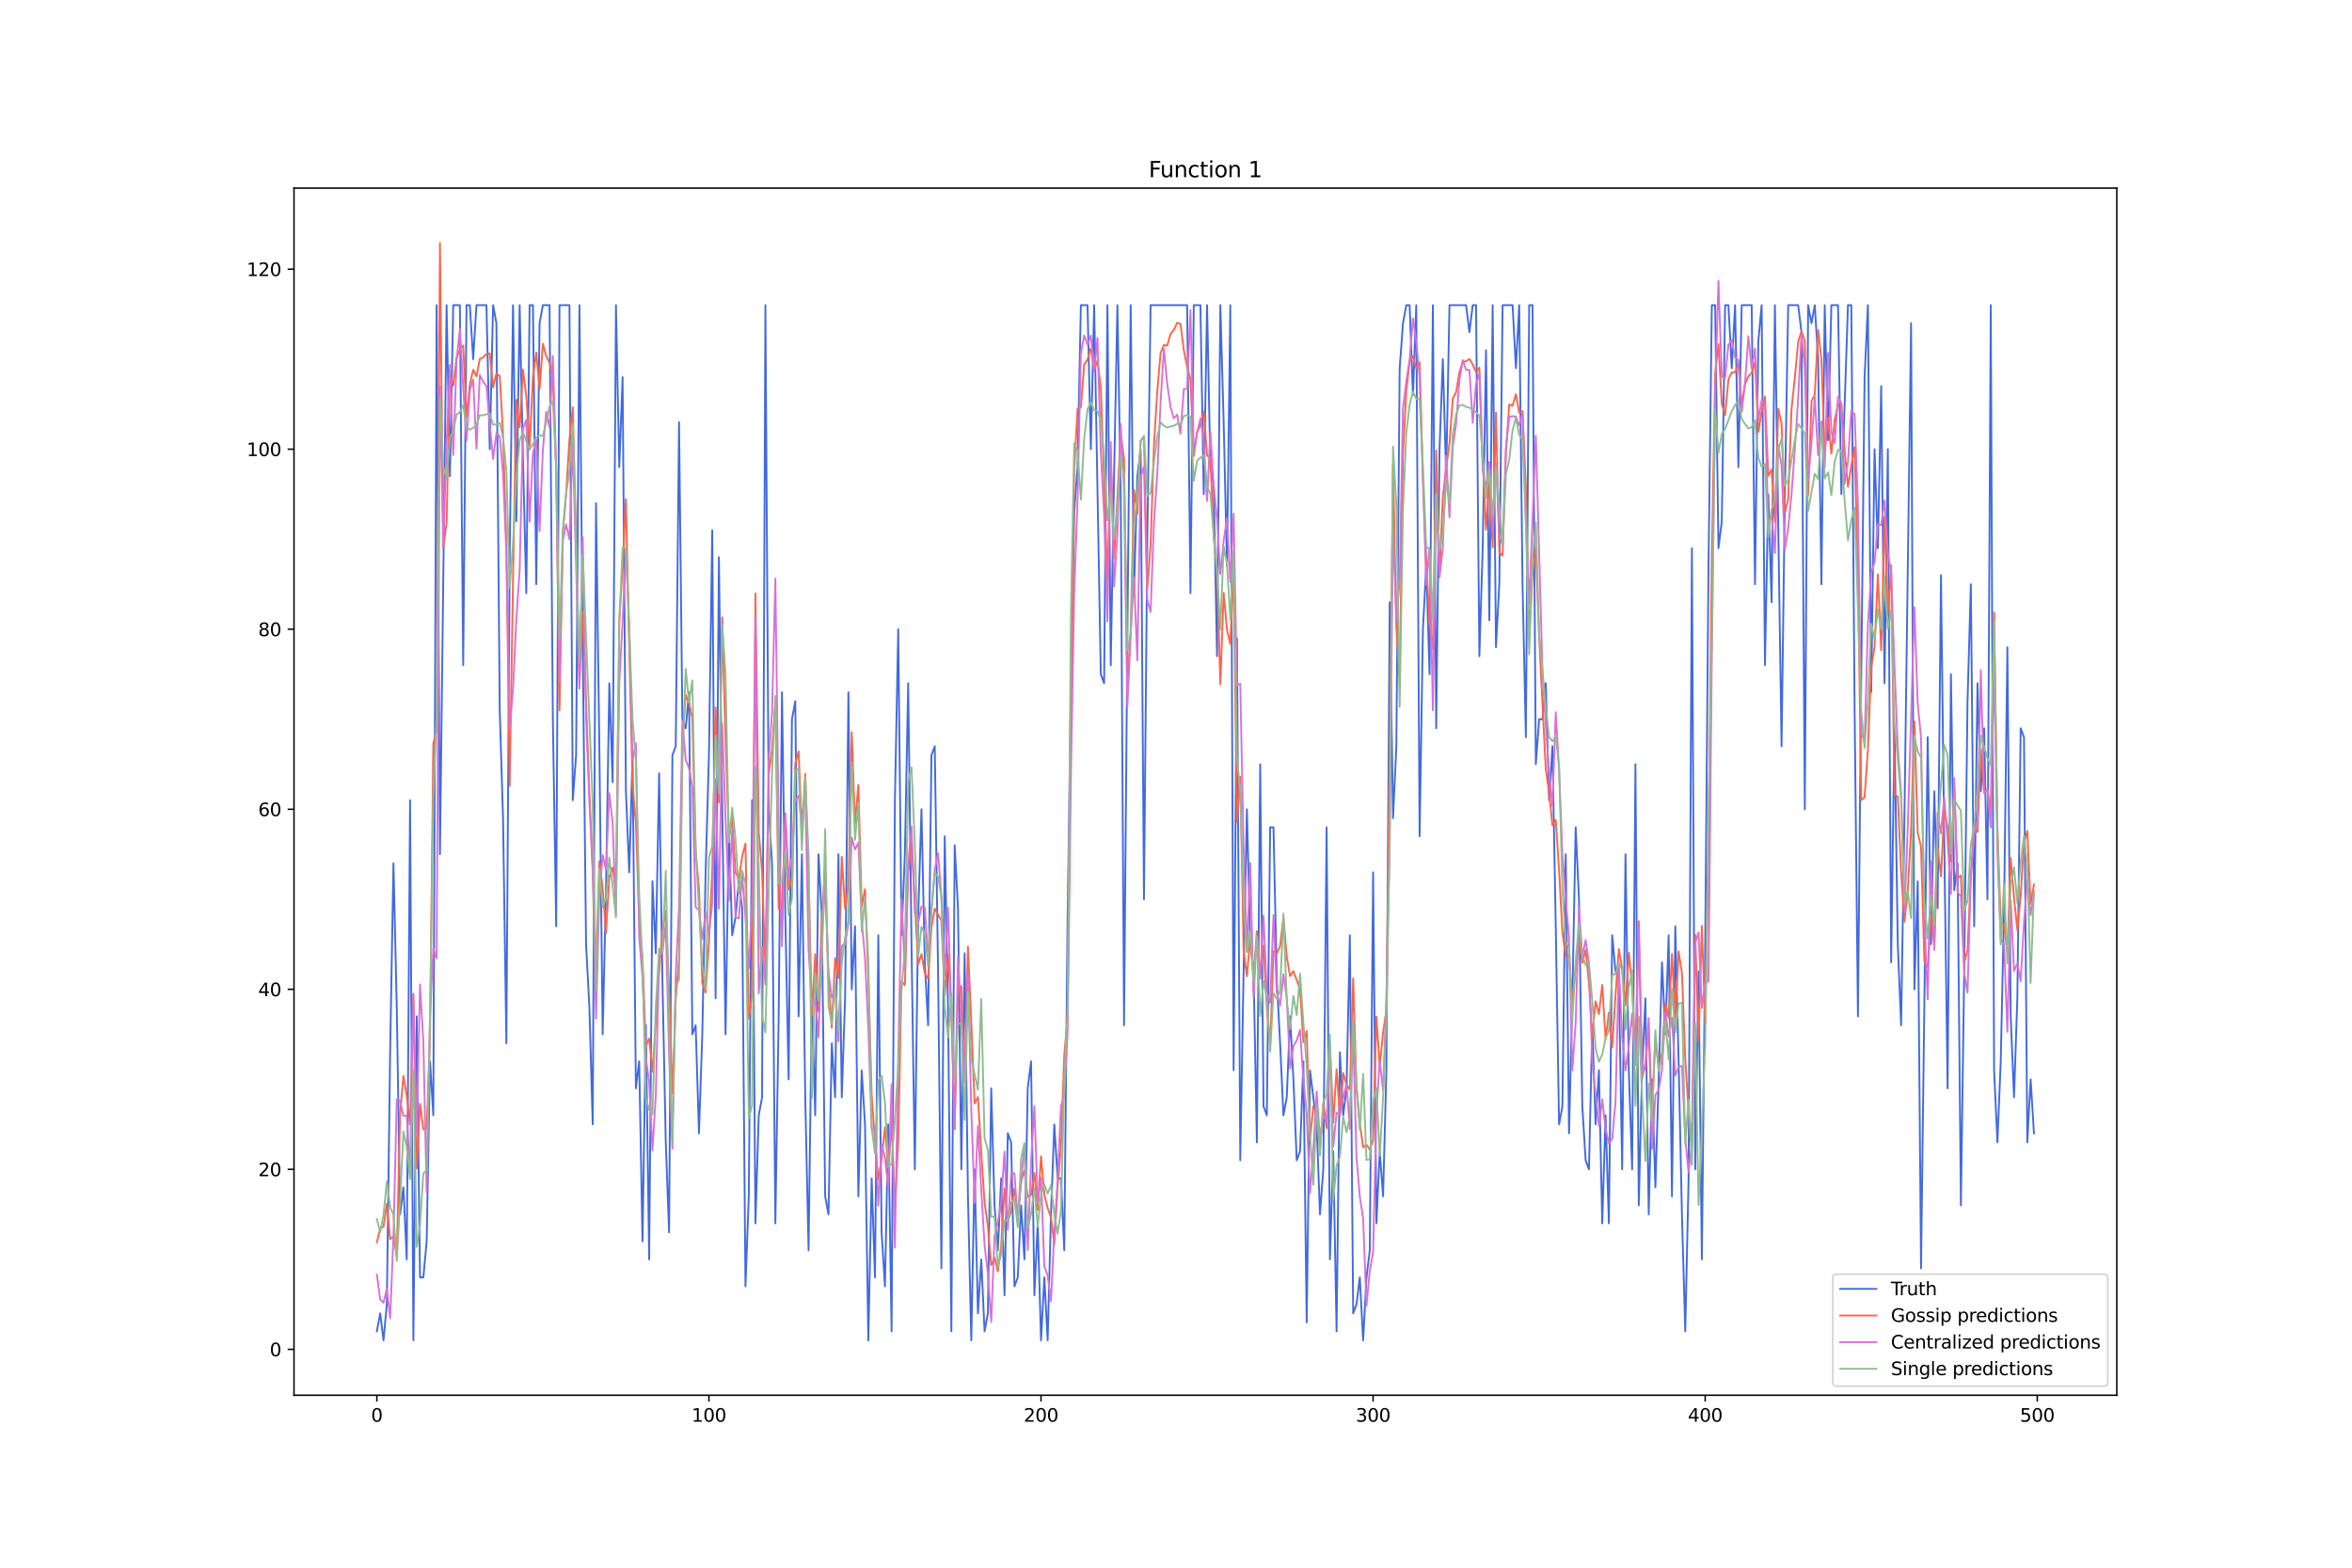 <?xml version="1.0" encoding="utf-8" standalone="no"?>
<!DOCTYPE svg PUBLIC "-//W3C//DTD SVG 1.1//EN"
  "http://www.w3.org/Graphics/SVG/1.1/DTD/svg11.dtd">
<svg xmlns:xlink="http://www.w3.org/1999/xlink" width="1296pt" height="864pt" viewBox="0 0 1296 864" xmlns="http://www.w3.org/2000/svg" version="1.1">
 <defs>
  <style type="text/css">*{stroke-linejoin: round; stroke-linecap: butt}</style>
 </defs>
 <g id="figure_1">
  <g id="patch_1">
   <path d="M 0 864 
L 1296 864 
L 1296 0 
L 0 0 
z
" style="fill: #ffffff"/>
  </g>
  <g id="axes_1">
   <g id="patch_2">
    <path d="M 162 768.96 
L 1166.4 768.96 
L 1166.4 103.68 
L 162 103.68 
z
" style="fill: #ffffff"/>
   </g>
   <g id="matplotlib.axis_1">
    <g id="xtick_1">
     <g id="line2d_1">
      <defs>
       <path id="mcdec65c743" d="M 0 0 
L 0 3.5 
" style="stroke: #000000; stroke-width: 0.8"/>
      </defs>
      <g>
       <use xlink:href="#mcdec65c743" x="207.655" y="768.96" style="stroke: #000000; stroke-width: 0.8"/>
      </g>
     </g>
     <g id="text_1">
      <!-- 0 -->
      <g transform="translate(204.473 783.558) scale(0.1 -0.1)">
       <defs>
        <path id="DejaVuSans-30" d="M 2034 4250 
Q 1547 4250 1301 3770 
Q 1056 3291 1056 2328 
Q 1056 1369 1301 889 
Q 1547 409 2034 409 
Q 2525 409 2770 889 
Q 3016 1369 3016 2328 
Q 3016 3291 2770 3770 
Q 2525 4250 2034 4250 
z
M 2034 4750 
Q 2819 4750 3233 4129 
Q 3647 3509 3647 2328 
Q 3647 1150 3233 529 
Q 2819 -91 2034 -91 
Q 1250 -91 836 529 
Q 422 1150 422 2328 
Q 422 3509 836 4129 
Q 1250 4750 2034 4750 
z
" transform="scale(0.016)"/>
       </defs>
       <use xlink:href="#DejaVuSans-30"/>
      </g>
     </g>
    </g>
    <g id="xtick_2">
     <g id="line2d_2">
      <g>
       <use xlink:href="#mcdec65c743" x="390.639" y="768.96" style="stroke: #000000; stroke-width: 0.8"/>
      </g>
     </g>
     <g id="text_2">
      <!-- 100 -->
      <g transform="translate(381.095 783.558) scale(0.1 -0.1)">
       <defs>
        <path id="DejaVuSans-31" d="M 794 531 
L 1825 531 
L 1825 4091 
L 703 3866 
L 703 4441 
L 1819 4666 
L 2450 4666 
L 2450 531 
L 3481 531 
L 3481 0 
L 794 0 
L 794 531 
z
" transform="scale(0.016)"/>
       </defs>
       <use xlink:href="#DejaVuSans-31"/>
       <use xlink:href="#DejaVuSans-30" x="63.623"/>
       <use xlink:href="#DejaVuSans-30" x="127.246"/>
      </g>
     </g>
    </g>
    <g id="xtick_3">
     <g id="line2d_3">
      <g>
       <use xlink:href="#mcdec65c743" x="573.623" y="768.96" style="stroke: #000000; stroke-width: 0.8"/>
      </g>
     </g>
     <g id="text_3">
      <!-- 200 -->
      <g transform="translate(564.079 783.558) scale(0.1 -0.1)">
       <defs>
        <path id="DejaVuSans-32" d="M 1228 531 
L 3431 531 
L 3431 0 
L 469 0 
L 469 531 
Q 828 903 1448 1529 
Q 2069 2156 2228 2338 
Q 2531 2678 2651 2914 
Q 2772 3150 2772 3378 
Q 2772 3750 2511 3984 
Q 2250 4219 1831 4219 
Q 1534 4219 1204 4116 
Q 875 4013 500 3803 
L 500 4441 
Q 881 4594 1212 4672 
Q 1544 4750 1819 4750 
Q 2544 4750 2975 4387 
Q 3406 4025 3406 3419 
Q 3406 3131 3298 2873 
Q 3191 2616 2906 2266 
Q 2828 2175 2409 1742 
Q 1991 1309 1228 531 
z
" transform="scale(0.016)"/>
       </defs>
       <use xlink:href="#DejaVuSans-32"/>
       <use xlink:href="#DejaVuSans-30" x="63.623"/>
       <use xlink:href="#DejaVuSans-30" x="127.246"/>
      </g>
     </g>
    </g>
    <g id="xtick_4">
     <g id="line2d_4">
      <g>
       <use xlink:href="#mcdec65c743" x="756.607" y="768.96" style="stroke: #000000; stroke-width: 0.8"/>
      </g>
     </g>
     <g id="text_4">
      <!-- 300 -->
      <g transform="translate(747.063 783.558) scale(0.1 -0.1)">
       <defs>
        <path id="DejaVuSans-33" d="M 2597 2516 
Q 3050 2419 3304 2112 
Q 3559 1806 3559 1356 
Q 3559 666 3084 287 
Q 2609 -91 1734 -91 
Q 1441 -91 1130 -33 
Q 819 25 488 141 
L 488 750 
Q 750 597 1062 519 
Q 1375 441 1716 441 
Q 2309 441 2620 675 
Q 2931 909 2931 1356 
Q 2931 1769 2642 2001 
Q 2353 2234 1838 2234 
L 1294 2234 
L 1294 2753 
L 1863 2753 
Q 2328 2753 2575 2939 
Q 2822 3125 2822 3475 
Q 2822 3834 2567 4026 
Q 2313 4219 1838 4219 
Q 1578 4219 1281 4162 
Q 984 4106 628 3988 
L 628 4550 
Q 988 4650 1302 4700 
Q 1616 4750 1894 4750 
Q 2613 4750 3031 4423 
Q 3450 4097 3450 3541 
Q 3450 3153 3228 2886 
Q 3006 2619 2597 2516 
z
" transform="scale(0.016)"/>
       </defs>
       <use xlink:href="#DejaVuSans-33"/>
       <use xlink:href="#DejaVuSans-30" x="63.623"/>
       <use xlink:href="#DejaVuSans-30" x="127.246"/>
      </g>
     </g>
    </g>
    <g id="xtick_5">
     <g id="line2d_5">
      <g>
       <use xlink:href="#mcdec65c743" x="939.591" y="768.96" style="stroke: #000000; stroke-width: 0.8"/>
      </g>
     </g>
     <g id="text_5">
      <!-- 400 -->
      <g transform="translate(930.047 783.558) scale(0.1 -0.1)">
       <defs>
        <path id="DejaVuSans-34" d="M 2419 4116 
L 825 1625 
L 2419 1625 
L 2419 4116 
z
M 2253 4666 
L 3047 4666 
L 3047 1625 
L 3713 1625 
L 3713 1100 
L 3047 1100 
L 3047 0 
L 2419 0 
L 2419 1100 
L 313 1100 
L 313 1709 
L 2253 4666 
z
" transform="scale(0.016)"/>
       </defs>
       <use xlink:href="#DejaVuSans-34"/>
       <use xlink:href="#DejaVuSans-30" x="63.623"/>
       <use xlink:href="#DejaVuSans-30" x="127.246"/>
      </g>
     </g>
    </g>
    <g id="xtick_6">
     <g id="line2d_6">
      <g>
       <use xlink:href="#mcdec65c743" x="1122.575" y="768.96" style="stroke: #000000; stroke-width: 0.8"/>
      </g>
     </g>
     <g id="text_6">
      <!-- 500 -->
      <g transform="translate(1113.032 783.558) scale(0.1 -0.1)">
       <defs>
        <path id="DejaVuSans-35" d="M 691 4666 
L 3169 4666 
L 3169 4134 
L 1269 4134 
L 1269 2991 
Q 1406 3038 1543 3061 
Q 1681 3084 1819 3084 
Q 2600 3084 3056 2656 
Q 3513 2228 3513 1497 
Q 3513 744 3044 326 
Q 2575 -91 1722 -91 
Q 1428 -91 1123 -41 
Q 819 9 494 109 
L 494 744 
Q 775 591 1075 516 
Q 1375 441 1709 441 
Q 2250 441 2565 725 
Q 2881 1009 2881 1497 
Q 2881 1984 2565 2268 
Q 2250 2553 1709 2553 
Q 1456 2553 1204 2497 
Q 953 2441 691 2322 
L 691 4666 
z
" transform="scale(0.016)"/>
       </defs>
       <use xlink:href="#DejaVuSans-35"/>
       <use xlink:href="#DejaVuSans-30" x="63.623"/>
       <use xlink:href="#DejaVuSans-30" x="127.246"/>
      </g>
     </g>
    </g>
   </g>
   <g id="matplotlib.axis_2">
    <g id="ytick_1">
     <g id="line2d_7">
      <defs>
       <path id="m93edbaae44" d="M 0 0 
L -3.5 0 
" style="stroke: #000000; stroke-width: 0.8"/>
      </defs>
      <g>
       <use xlink:href="#m93edbaae44" x="162" y="743.681" style="stroke: #000000; stroke-width: 0.8"/>
      </g>
     </g>
     <g id="text_7">
      <!-- 0 -->
      <g transform="translate(148.637 747.48) scale(0.1 -0.1)">
       <use xlink:href="#DejaVuSans-30"/>
      </g>
     </g>
    </g>
    <g id="ytick_2">
     <g id="line2d_8">
      <g>
       <use xlink:href="#m93edbaae44" x="162" y="644.458" style="stroke: #000000; stroke-width: 0.8"/>
      </g>
     </g>
     <g id="text_8">
      <!-- 20 -->
      <g transform="translate(142.275 648.257) scale(0.1 -0.1)">
       <use xlink:href="#DejaVuSans-32"/>
       <use xlink:href="#DejaVuSans-30" x="63.623"/>
      </g>
     </g>
    </g>
    <g id="ytick_3">
     <g id="line2d_9">
      <g>
       <use xlink:href="#m93edbaae44" x="162" y="545.235" style="stroke: #000000; stroke-width: 0.8"/>
      </g>
     </g>
     <g id="text_9">
      <!-- 40 -->
      <g transform="translate(142.275 549.034) scale(0.1 -0.1)">
       <use xlink:href="#DejaVuSans-34"/>
       <use xlink:href="#DejaVuSans-30" x="63.623"/>
      </g>
     </g>
    </g>
    <g id="ytick_4">
     <g id="line2d_10">
      <g>
       <use xlink:href="#m93edbaae44" x="162" y="446.012" style="stroke: #000000; stroke-width: 0.8"/>
      </g>
     </g>
     <g id="text_10">
      <!-- 60 -->
      <g transform="translate(142.275 449.811) scale(0.1 -0.1)">
       <defs>
        <path id="DejaVuSans-36" d="M 2113 2584 
Q 1688 2584 1439 2293 
Q 1191 2003 1191 1497 
Q 1191 994 1439 701 
Q 1688 409 2113 409 
Q 2538 409 2786 701 
Q 3034 994 3034 1497 
Q 3034 2003 2786 2293 
Q 2538 2584 2113 2584 
z
M 3366 4563 
L 3366 3988 
Q 3128 4100 2886 4159 
Q 2644 4219 2406 4219 
Q 1781 4219 1451 3797 
Q 1122 3375 1075 2522 
Q 1259 2794 1537 2939 
Q 1816 3084 2150 3084 
Q 2853 3084 3261 2657 
Q 3669 2231 3669 1497 
Q 3669 778 3244 343 
Q 2819 -91 2113 -91 
Q 1303 -91 875 529 
Q 447 1150 447 2328 
Q 447 3434 972 4092 
Q 1497 4750 2381 4750 
Q 2619 4750 2861 4703 
Q 3103 4656 3366 4563 
z
" transform="scale(0.016)"/>
       </defs>
       <use xlink:href="#DejaVuSans-36"/>
       <use xlink:href="#DejaVuSans-30" x="63.623"/>
      </g>
     </g>
    </g>
    <g id="ytick_5">
     <g id="line2d_11">
      <g>
       <use xlink:href="#m93edbaae44" x="162" y="346.789" style="stroke: #000000; stroke-width: 0.8"/>
      </g>
     </g>
     <g id="text_11">
      <!-- 80 -->
      <g transform="translate(142.275 350.588) scale(0.1 -0.1)">
       <defs>
        <path id="DejaVuSans-38" d="M 2034 2216 
Q 1584 2216 1326 1975 
Q 1069 1734 1069 1313 
Q 1069 891 1326 650 
Q 1584 409 2034 409 
Q 2484 409 2743 651 
Q 3003 894 3003 1313 
Q 3003 1734 2745 1975 
Q 2488 2216 2034 2216 
z
M 1403 2484 
Q 997 2584 770 2862 
Q 544 3141 544 3541 
Q 544 4100 942 4425 
Q 1341 4750 2034 4750 
Q 2731 4750 3128 4425 
Q 3525 4100 3525 3541 
Q 3525 3141 3298 2862 
Q 3072 2584 2669 2484 
Q 3125 2378 3379 2068 
Q 3634 1759 3634 1313 
Q 3634 634 3220 271 
Q 2806 -91 2034 -91 
Q 1263 -91 848 271 
Q 434 634 434 1313 
Q 434 1759 690 2068 
Q 947 2378 1403 2484 
z
M 1172 3481 
Q 1172 3119 1398 2916 
Q 1625 2713 2034 2713 
Q 2441 2713 2670 2916 
Q 2900 3119 2900 3481 
Q 2900 3844 2670 4047 
Q 2441 4250 2034 4250 
Q 1625 4250 1398 4047 
Q 1172 3844 1172 3481 
z
" transform="scale(0.016)"/>
       </defs>
       <use xlink:href="#DejaVuSans-38"/>
       <use xlink:href="#DejaVuSans-30" x="63.623"/>
      </g>
     </g>
    </g>
    <g id="ytick_6">
     <g id="line2d_12">
      <g>
       <use xlink:href="#m93edbaae44" x="162" y="247.566" style="stroke: #000000; stroke-width: 0.8"/>
      </g>
     </g>
     <g id="text_12">
      <!-- 100 -->
      <g transform="translate(135.912 251.365) scale(0.1 -0.1)">
       <use xlink:href="#DejaVuSans-31"/>
       <use xlink:href="#DejaVuSans-30" x="63.623"/>
       <use xlink:href="#DejaVuSans-30" x="127.246"/>
      </g>
     </g>
    </g>
    <g id="ytick_7">
     <g id="line2d_13">
      <g>
       <use xlink:href="#m93edbaae44" x="162" y="148.343" style="stroke: #000000; stroke-width: 0.8"/>
      </g>
     </g>
     <g id="text_13">
      <!-- 120 -->
      <g transform="translate(135.912 152.142) scale(0.1 -0.1)">
       <use xlink:href="#DejaVuSans-31"/>
       <use xlink:href="#DejaVuSans-32" x="63.623"/>
       <use xlink:href="#DejaVuSans-30" x="127.246"/>
      </g>
     </g>
    </g>
   </g>
   <g id="line2d_14">
    <path d="M 207.655 733.759 
L 209.484 723.837 
L 211.314 738.72 
L 213.144 718.875 
L 214.974 579.963 
L 216.804 475.779 
L 218.634 555.157 
L 220.463 669.264 
L 222.293 654.38 
L 224.123 694.07 
L 225.953 441.051 
L 227.783 738.72 
L 229.613 560.118 
L 231.442 703.992 
L 233.272 703.992 
L 235.102 684.147 
L 236.932 584.924 
L 238.762 614.691 
L 240.592 168.187 
L 242.422 470.818 
L 246.081 168.187 
L 247.911 262.449 
L 249.741 168.187 
L 253.401 168.187 
L 255.23 366.633 
L 257.06 168.187 
L 258.89 168.187 
L 260.72 197.954 
L 262.55 168.187 
L 268.039 168.187 
L 269.869 247.566 
L 271.699 168.187 
L 273.529 178.11 
L 275.359 391.439 
L 277.189 450.973 
L 279.018 575.002 
L 280.848 307.1 
L 282.678 168.187 
L 284.508 287.255 
L 286.338 168.187 
L 288.168 252.527 
L 289.997 326.944 
L 291.827 168.187 
L 293.657 168.187 
L 295.487 321.983 
L 297.317 178.11 
L 299.147 168.187 
L 302.806 168.187 
L 304.636 396.4 
L 306.466 510.507 
L 308.296 168.187 
L 313.785 168.187 
L 315.615 441.051 
L 317.445 416.245 
L 319.275 168.187 
L 321.105 356.711 
L 322.935 520.429 
L 324.764 555.157 
L 326.594 619.652 
L 328.424 277.333 
L 330.254 411.284 
L 332.084 570.041 
L 333.914 490.662 
L 335.743 376.556 
L 337.573 431.128 
L 339.403 168.187 
L 341.233 257.488 
L 343.063 207.877 
L 344.893 436.09 
L 346.723 480.74 
L 348.552 416.245 
L 350.382 599.808 
L 352.212 584.924 
L 354.042 684.147 
L 355.872 565.08 
L 357.702 694.07 
L 359.531 485.701 
L 361.361 525.39 
L 363.191 426.167 
L 365.021 540.274 
L 366.851 629.575 
L 368.681 679.186 
L 370.51 416.245 
L 372.34 411.284 
L 374.17 232.682 
L 376 396.4 
L 377.83 401.362 
L 379.66 381.517 
L 381.489 570.041 
L 383.319 565.08 
L 385.149 624.613 
L 386.979 570.041 
L 388.809 480.74 
L 390.639 416.245 
L 392.469 292.216 
L 394.298 550.196 
L 396.128 307.1 
L 397.958 446.012 
L 399.788 570.041 
L 401.618 455.934 
L 403.448 515.468 
L 405.277 505.546 
L 407.107 485.701 
L 408.937 500.585 
L 410.767 708.953 
L 412.597 659.342 
L 414.427 441.051 
L 416.256 674.225 
L 418.086 614.691 
L 419.916 604.769 
L 421.746 168.187 
L 423.576 446.012 
L 425.406 475.779 
L 427.236 674.225 
L 429.065 560.118 
L 430.895 381.517 
L 432.725 505.546 
L 434.555 594.847 
L 436.385 396.4 
L 438.215 386.478 
L 440.044 560.118 
L 441.874 470.818 
L 443.704 604.769 
L 445.534 689.108 
L 447.364 550.196 
L 449.194 614.691 
L 451.023 470.818 
L 452.853 505.546 
L 454.683 659.342 
L 456.513 669.264 
L 458.343 575.002 
L 460.173 604.769 
L 462.003 470.818 
L 463.832 604.769 
L 465.662 550.196 
L 467.492 381.517 
L 469.322 545.235 
L 471.152 510.507 
L 472.982 659.342 
L 474.811 589.885 
L 476.641 619.652 
L 478.471 738.72 
L 480.301 649.419 
L 482.131 703.992 
L 483.961 515.468 
L 485.79 679.186 
L 487.62 708.953 
L 489.45 619.652 
L 491.28 733.759 
L 493.11 441.051 
L 494.94 346.789 
L 496.77 515.468 
L 498.599 470.818 
L 500.429 376.556 
L 502.259 520.429 
L 504.089 644.458 
L 505.919 505.546 
L 507.749 446.012 
L 509.578 530.352 
L 511.408 565.08 
L 513.238 416.245 
L 515.068 411.284 
L 516.898 535.313 
L 518.728 699.031 
L 520.557 460.895 
L 522.387 555.157 
L 524.217 733.759 
L 526.047 465.857 
L 527.877 500.585 
L 529.707 644.458 
L 531.536 525.39 
L 533.366 659.342 
L 535.196 738.72 
L 537.026 644.458 
L 538.856 723.837 
L 540.686 694.07 
L 542.516 733.759 
L 544.345 723.837 
L 546.175 599.808 
L 548.005 664.303 
L 549.835 689.108 
L 551.665 649.419 
L 553.495 713.914 
L 555.324 624.613 
L 557.154 629.575 
L 558.984 708.953 
L 560.814 703.992 
L 562.644 664.303 
L 564.474 694.07 
L 566.303 599.808 
L 568.133 584.924 
L 569.963 713.914 
L 571.793 674.225 
L 573.623 738.72 
L 575.453 703.992 
L 577.283 738.72 
L 579.112 669.264 
L 580.942 619.652 
L 582.772 649.419 
L 584.602 649.419 
L 586.432 689.108 
L 588.262 505.546 
L 590.091 381.517 
L 591.921 282.294 
L 593.751 257.488 
L 595.581 168.187 
L 599.241 168.187 
L 601.07 247.566 
L 602.9 168.187 
L 606.56 371.595 
L 608.39 376.556 
L 610.22 168.187 
L 612.05 366.633 
L 613.879 262.449 
L 615.709 168.187 
L 617.539 272.372 
L 619.369 565.08 
L 621.199 351.75 
L 623.029 168.187 
L 624.858 326.944 
L 626.688 262.449 
L 628.518 247.566 
L 630.348 495.623 
L 632.178 297.177 
L 634.008 168.187 
L 654.136 168.187 
L 655.966 326.944 
L 657.796 168.187 
L 661.455 168.187 
L 663.285 272.372 
L 665.115 168.187 
L 666.945 257.488 
L 668.775 267.41 
L 670.604 361.672 
L 672.434 168.187 
L 674.264 232.682 
L 676.094 312.061 
L 677.924 168.187 
L 679.754 589.885 
L 681.583 351.75 
L 683.413 639.497 
L 685.243 535.313 
L 687.073 446.012 
L 688.903 520.429 
L 690.733 535.313 
L 692.563 629.575 
L 694.392 421.206 
L 696.222 609.73 
L 698.052 614.691 
L 699.882 455.934 
L 701.712 455.934 
L 703.542 540.274 
L 705.371 575.002 
L 707.201 614.691 
L 709.031 604.769 
L 710.861 560.118 
L 712.691 594.847 
L 714.521 639.497 
L 716.35 634.536 
L 718.18 584.924 
L 720.01 728.798 
L 721.84 589.885 
L 725.5 619.652 
L 727.33 669.264 
L 729.159 644.458 
L 730.989 455.934 
L 732.819 694.07 
L 734.649 634.536 
L 736.479 733.759 
L 738.309 579.963 
L 740.138 614.691 
L 741.968 599.808 
L 743.798 515.468 
L 745.628 723.837 
L 747.458 718.875 
L 749.288 703.992 
L 751.117 738.72 
L 752.947 703.992 
L 754.777 689.108 
L 756.607 480.74 
L 758.437 674.225 
L 760.267 634.536 
L 762.097 659.342 
L 763.926 589.885 
L 765.756 331.905 
L 767.586 450.973 
L 769.416 411.284 
L 771.246 202.915 
L 773.076 178.11 
L 774.905 168.187 
L 776.735 168.187 
L 778.565 217.799 
L 780.395 168.187 
L 782.225 460.895 
L 784.055 346.789 
L 785.884 312.061 
L 787.714 371.595 
L 789.544 168.187 
L 791.374 401.362 
L 793.204 247.566 
L 795.034 197.954 
L 796.864 262.449 
L 798.693 168.187 
L 807.843 168.187 
L 809.672 183.071 
L 811.502 168.187 
L 813.332 168.187 
L 815.162 361.672 
L 816.992 302.138 
L 818.822 192.993 
L 820.651 341.828 
L 822.481 168.187 
L 824.311 356.711 
L 826.141 321.983 
L 827.971 168.187 
L 833.46 168.187 
L 835.29 202.915 
L 837.12 168.187 
L 838.95 321.983 
L 840.78 406.323 
L 842.61 168.187 
L 844.439 168.187 
L 846.269 421.206 
L 848.099 396.4 
L 849.929 396.4 
L 851.759 376.556 
L 853.589 441.051 
L 855.418 411.284 
L 857.248 510.507 
L 859.078 619.652 
L 860.908 609.73 
L 862.738 470.818 
L 864.568 624.613 
L 866.397 550.196 
L 868.227 455.934 
L 870.057 495.623 
L 871.887 609.73 
L 873.717 639.497 
L 875.547 644.458 
L 877.377 565.08 
L 879.206 619.652 
L 881.036 589.885 
L 882.866 674.225 
L 884.696 614.691 
L 886.526 674.225 
L 888.356 515.468 
L 890.185 535.313 
L 892.015 540.274 
L 893.845 644.458 
L 895.675 470.818 
L 897.505 589.885 
L 899.335 644.458 
L 901.164 421.206 
L 902.994 664.303 
L 904.824 589.885 
L 906.654 550.196 
L 908.484 669.264 
L 910.314 594.847 
L 912.144 654.38 
L 913.973 594.847 
L 915.803 530.352 
L 917.633 570.041 
L 919.463 515.468 
L 921.293 659.342 
L 923.123 510.507 
L 924.952 584.924 
L 926.782 669.264 
L 928.612 733.759 
L 930.442 649.419 
L 932.272 302.138 
L 934.102 644.458 
L 935.931 535.313 
L 937.761 694.07 
L 939.591 520.429 
L 941.421 312.061 
L 943.251 168.187 
L 945.081 168.187 
L 946.911 302.138 
L 948.74 287.255 
L 950.57 168.187 
L 952.4 168.187 
L 954.23 202.915 
L 956.06 168.187 
L 957.89 257.488 
L 959.719 168.187 
L 965.209 168.187 
L 967.039 321.983 
L 968.869 188.032 
L 970.698 168.187 
L 972.528 366.633 
L 974.358 272.372 
L 976.188 331.905 
L 978.018 168.187 
L 981.678 411.284 
L 983.507 272.372 
L 985.337 168.187 
L 990.827 168.187 
L 992.657 183.071 
L 994.486 446.012 
L 996.316 168.187 
L 998.146 178.11 
L 999.976 168.187 
L 1001.806 197.954 
L 1003.636 321.983 
L 1005.465 168.187 
L 1007.295 242.605 
L 1009.125 168.187 
L 1012.785 168.187 
L 1014.615 272.372 
L 1016.444 222.76 
L 1018.274 168.187 
L 1020.104 168.187 
L 1021.934 391.439 
L 1023.764 560.118 
L 1025.594 371.595 
L 1027.424 207.877 
L 1029.253 168.187 
L 1031.083 381.517 
L 1032.913 247.566 
L 1034.743 302.138 
L 1036.573 212.838 
L 1038.403 376.556 
L 1040.232 247.566 
L 1042.062 530.352 
L 1043.892 401.362 
L 1045.722 520.429 
L 1047.552 565.08 
L 1049.382 450.973 
L 1053.041 178.11 
L 1054.871 545.235 
L 1056.701 485.701 
L 1058.531 699.031 
L 1062.191 406.323 
L 1064.02 520.429 
L 1065.85 436.09 
L 1067.68 500.585 
L 1069.51 317.022 
L 1071.34 465.857 
L 1073.17 599.808 
L 1074.999 371.595 
L 1076.829 490.662 
L 1078.659 475.779 
L 1080.489 664.303 
L 1082.319 535.313 
L 1084.149 386.478 
L 1085.978 321.983 
L 1087.808 510.507 
L 1089.638 376.556 
L 1091.468 436.09 
L 1093.298 401.362 
L 1095.128 495.623 
L 1096.958 168.187 
L 1098.787 589.885 
L 1100.617 629.575 
L 1102.447 584.924 
L 1104.277 500.585 
L 1106.107 356.711 
L 1107.937 560.118 
L 1109.766 604.769 
L 1111.596 550.196 
L 1113.426 401.362 
L 1115.256 406.323 
L 1117.086 629.575 
L 1118.916 594.847 
L 1120.745 624.613 
L 1120.745 624.613 
" clip-path="url(#pff8d6e32c9)" style="fill: none; stroke: #4169e1; stroke-linecap: square"/>
   </g>
   <g id="line2d_15">
    <path d="M 207.655 684.666 
L 209.484 677.076 
L 211.314 676.09 
L 213.144 663.494 
L 214.974 682.95 
L 216.804 681.537 
L 218.634 692.664 
L 220.463 613.595 
L 222.293 592.959 
L 224.123 603.956 
L 225.953 619.71 
L 227.783 547.604 
L 229.613 644.039 
L 231.442 608.374 
L 233.272 622.404 
L 235.102 621.958 
L 236.932 571.305 
L 238.762 409.694 
L 240.592 402.903 
L 242.422 133.92 
L 244.251 302.264 
L 246.081 288.146 
L 247.911 205.49 
L 249.741 212.523 
L 251.571 197.006 
L 253.401 192.595 
L 255.23 190.376 
L 257.06 229.84 
L 258.89 211.756 
L 260.72 203.81 
L 262.55 207.406 
L 264.38 197.835 
L 266.209 196.971 
L 268.039 195.08 
L 269.869 194.734 
L 271.699 213.515 
L 273.529 205.827 
L 275.359 207.27 
L 277.189 239.032 
L 279.018 299.572 
L 280.848 433.227 
L 282.678 319.803 
L 284.508 220.327 
L 286.338 235.545 
L 288.168 203.64 
L 289.997 218.301 
L 291.827 245.918 
L 293.657 207.983 
L 295.487 194.251 
L 297.317 214.336 
L 299.147 189.431 
L 300.976 196.277 
L 302.806 199.877 
L 304.636 208.527 
L 306.466 259.954 
L 308.296 391.563 
L 310.126 294.022 
L 311.956 271.749 
L 313.785 242.091 
L 315.615 224.439 
L 317.445 296.834 
L 319.275 376.442 
L 321.105 337.127 
L 324.764 437.045 
L 326.594 478.466 
L 328.424 534.485 
L 330.254 474.679 
L 332.084 489.446 
L 333.914 514.497 
L 335.743 483.281 
L 337.573 478.252 
L 339.403 490.793 
L 341.233 341.957 
L 343.063 313.135 
L 344.893 275.116 
L 346.723 357.1 
L 348.552 432.765 
L 350.382 453.418 
L 352.212 506.508 
L 354.042 527.997 
L 355.872 576.54 
L 357.702 572.378 
L 359.531 590.622 
L 363.191 535.691 
L 365.021 512.738 
L 366.851 501.938 
L 368.681 545.52 
L 370.51 602.819 
L 372.34 551.109 
L 374.17 527.851 
L 376 408.827 
L 377.83 383.001 
L 379.66 387.483 
L 381.489 395.886 
L 383.319 469.383 
L 385.149 489.533 
L 386.979 541.674 
L 388.809 546.966 
L 390.639 519.146 
L 392.469 479.394 
L 394.298 389.916 
L 396.128 442.207 
L 397.958 340.228 
L 399.788 407.123 
L 401.618 461.364 
L 403.448 451.033 
L 405.277 480.804 
L 407.107 484.71 
L 408.937 472.041 
L 410.767 464.951 
L 412.597 561.311 
L 414.427 547.926 
L 416.256 327.022 
L 418.086 458.536 
L 419.916 480.196 
L 421.746 534.875 
L 423.576 426.709 
L 425.406 413.131 
L 427.236 387.127 
L 429.065 500.85 
L 430.895 501.075 
L 432.725 448.274 
L 434.555 490.239 
L 436.385 484.175 
L 438.215 420.74 
L 440.044 414.116 
L 441.874 457.419 
L 443.704 426.399 
L 445.534 480.8 
L 447.364 559.637 
L 449.194 525.848 
L 451.023 557.412 
L 452.853 505.636 
L 454.683 478.036 
L 456.513 540.988 
L 458.343 566.448 
L 460.173 528.031 
L 462.003 539.052 
L 463.832 472.189 
L 465.662 500.95 
L 467.492 487.525 
L 469.322 403.524 
L 471.152 453.777 
L 472.982 432.519 
L 474.811 499.543 
L 476.641 490.027 
L 478.471 538.406 
L 480.301 603.468 
L 482.131 629.22 
L 483.961 650.175 
L 485.79 638.82 
L 487.62 621.403 
L 489.45 644.043 
L 491.28 618.721 
L 493.11 666.47 
L 494.94 629.036 
L 496.77 540.695 
L 498.599 542.965 
L 500.429 481.022 
L 502.259 463.568 
L 505.919 531.395 
L 507.749 525.88 
L 509.578 536.525 
L 511.408 539.337 
L 513.238 511.179 
L 515.068 500.803 
L 518.728 507.377 
L 520.557 548.836 
L 522.387 526.229 
L 524.217 556.693 
L 526.047 622.065 
L 527.877 542.635 
L 529.707 543.622 
L 531.536 596.713 
L 533.366 521.707 
L 535.196 563.584 
L 537.026 608.15 
L 538.856 604.616 
L 540.686 635.112 
L 542.516 662.75 
L 544.345 675.776 
L 546.175 697.297 
L 548.005 692.932 
L 549.835 700.754 
L 551.665 686.662 
L 553.495 654.854 
L 555.324 672.976 
L 557.154 667.715 
L 558.984 655.031 
L 560.814 669.555 
L 562.644 650.879 
L 564.474 645.205 
L 566.303 659.689 
L 568.133 658.6 
L 569.963 646.517 
L 571.793 666.921 
L 573.623 637.257 
L 575.453 658.337 
L 577.283 665.807 
L 579.112 670.907 
L 580.942 685.911 
L 582.772 654.037 
L 584.602 632.224 
L 586.432 581.473 
L 588.262 560.927 
L 590.091 393.367 
L 591.921 259.05 
L 593.751 225.212 
L 595.581 224.454 
L 597.411 200.862 
L 599.241 198.136 
L 601.07 192.076 
L 602.9 203.653 
L 604.73 198.831 
L 606.56 213.536 
L 608.39 264.498 
L 610.22 321.263 
L 612.05 251.491 
L 613.879 307.595 
L 617.539 239.505 
L 619.369 252.646 
L 621.199 377.81 
L 623.029 347.391 
L 624.858 270 
L 626.688 283.275 
L 628.518 243.108 
L 630.348 240.555 
L 632.178 324.525 
L 634.008 300.176 
L 635.837 245.56 
L 637.667 215.744 
L 639.497 194.538 
L 641.327 190.143 
L 643.157 190.501 
L 644.987 184.099 
L 646.817 181.792 
L 648.646 177.876 
L 650.476 178.485 
L 652.306 192.972 
L 654.136 202.186 
L 655.966 209.033 
L 657.796 251.303 
L 659.625 238.156 
L 661.455 234.453 
L 663.285 226.857 
L 665.115 251.064 
L 666.945 252.26 
L 668.775 295.168 
L 670.604 316.004 
L 672.434 377.095 
L 674.264 326.708 
L 676.094 347.093 
L 677.924 354.92 
L 679.754 312.811 
L 681.583 453.241 
L 683.413 428.041 
L 685.243 523.822 
L 687.073 538.075 
L 688.903 516.778 
L 690.733 538.131 
L 692.563 513.188 
L 694.392 537.209 
L 696.222 521.152 
L 698.052 555.644 
L 699.882 575.732 
L 701.712 524.196 
L 703.542 525.691 
L 705.371 521.311 
L 707.201 505.343 
L 709.031 527.326 
L 710.861 537.996 
L 712.691 535.166 
L 716.35 545.2 
L 718.18 574.34 
L 720.01 568.208 
L 721.84 628.094 
L 723.67 609.563 
L 725.5 613.348 
L 727.33 633.611 
L 729.159 608.383 
L 730.989 621.784 
L 732.819 574.789 
L 734.649 618.564 
L 736.479 589.293 
L 738.309 614.894 
L 740.138 591.4 
L 741.968 597.871 
L 743.798 600.545 
L 745.628 539.248 
L 747.458 599.931 
L 749.288 619.221 
L 751.117 632.403 
L 752.947 630.902 
L 754.777 633.591 
L 756.607 628.279 
L 758.437 560.339 
L 760.267 587.678 
L 762.097 568.928 
L 763.926 556.934 
L 765.756 416.809 
L 767.586 255.933 
L 769.416 345.904 
L 771.246 375.368 
L 773.076 250.064 
L 774.905 215.412 
L 776.735 199.333 
L 778.565 196.281 
L 780.395 203.058 
L 782.225 199.727 
L 784.055 262.684 
L 785.884 308.921 
L 787.714 344.05 
L 789.544 357.714 
L 791.374 248.341 
L 793.204 315.535 
L 795.034 273.772 
L 796.864 257.896 
L 798.693 244.377 
L 800.523 219.693 
L 802.353 216.105 
L 804.183 205.106 
L 806.013 199.351 
L 807.843 199.126 
L 809.672 197.856 
L 811.502 200.863 
L 813.332 205.175 
L 815.162 202.626 
L 816.992 253.605 
L 818.822 291.902 
L 820.651 265.169 
L 822.481 301.736 
L 824.311 227.312 
L 826.141 304.497 
L 827.971 306.222 
L 829.801 248.61 
L 831.63 222.941 
L 833.46 223.628 
L 835.29 217.283 
L 837.12 227.423 
L 838.95 226.587 
L 840.78 268.148 
L 842.61 350.978 
L 844.439 316.563 
L 846.269 302.484 
L 848.099 351.473 
L 851.759 423.977 
L 853.589 436.895 
L 855.418 454.901 
L 857.248 451.888 
L 859.078 479.459 
L 860.908 513.632 
L 862.738 526.954 
L 864.568 526.992 
L 866.397 552.88 
L 868.227 533.193 
L 870.057 517.895 
L 871.887 530.702 
L 873.717 523.432 
L 875.547 541.921 
L 877.377 571.461 
L 879.206 551.882 
L 881.036 558.884 
L 882.866 542.81 
L 884.696 572.735 
L 886.526 558.079 
L 888.356 577.223 
L 890.185 548.425 
L 892.015 522.986 
L 893.845 533.87 
L 895.675 554.05 
L 897.505 525.091 
L 899.335 544.313 
L 901.164 579.56 
L 902.994 507.712 
L 904.824 594.137 
L 906.654 585.875 
L 908.484 567.729 
L 910.314 612.594 
L 912.144 571.6 
L 913.973 589.527 
L 915.803 580.25 
L 917.633 553.035 
L 919.463 560.858 
L 921.293 525.727 
L 923.123 561.965 
L 924.952 524.318 
L 926.782 536.237 
L 928.612 583.686 
L 930.442 612.756 
L 932.272 627.659 
L 934.102 515.281 
L 935.931 573.667 
L 937.761 510.252 
L 939.591 564.16 
L 941.421 470.351 
L 943.251 307.02 
L 945.081 205.928 
L 946.911 189.649 
L 948.74 222.788 
L 950.57 228.717 
L 952.4 209.111 
L 954.23 205.26 
L 956.06 205.168 
L 957.89 200.284 
L 959.719 222.878 
L 961.549 211.658 
L 963.379 207.384 
L 965.209 205.556 
L 967.039 199.535 
L 968.869 238.098 
L 970.698 226.921 
L 972.528 218.588 
L 974.358 262.273 
L 976.188 258.782 
L 978.018 287.767 
L 979.848 225.274 
L 981.678 233.302 
L 983.507 282.614 
L 985.337 275.093 
L 987.167 225.493 
L 988.997 208.038 
L 990.827 188.244 
L 992.657 182.512 
L 994.486 187.856 
L 996.316 273.066 
L 998.146 221.169 
L 999.976 217.566 
L 1001.806 181.873 
L 1003.636 198.295 
L 1005.465 249.816 
L 1007.295 230.145 
L 1009.125 250.004 
L 1010.955 231.26 
L 1012.785 223.28 
L 1014.615 222.227 
L 1016.444 248.421 
L 1018.274 268.291 
L 1020.104 256.649 
L 1021.934 246.339 
L 1023.764 315.952 
L 1025.594 441.002 
L 1027.424 439.434 
L 1029.253 413.309 
L 1031.083 367.678 
L 1032.913 356.776 
L 1034.743 316.554 
L 1036.573 358.342 
L 1038.403 284.593 
L 1040.232 338.695 
L 1042.062 311.644 
L 1043.892 437.854 
L 1045.722 439.023 
L 1047.552 480.446 
L 1049.382 508.091 
L 1051.211 490.919 
L 1053.041 457.701 
L 1054.871 397.624 
L 1056.701 459.028 
L 1058.531 466.568 
L 1060.361 529.915 
L 1062.191 533.082 
L 1064.02 503.947 
L 1065.85 520.985 
L 1067.68 467.359 
L 1069.51 482.977 
L 1071.34 446.775 
L 1073.17 455.579 
L 1074.999 474.596 
L 1076.829 433.905 
L 1078.659 483.816 
L 1080.489 482.541 
L 1082.319 530.493 
L 1084.149 523.627 
L 1085.978 482.617 
L 1087.808 455.412 
L 1089.638 458.61 
L 1091.468 412.968 
L 1093.298 436.658 
L 1095.128 435.447 
L 1096.958 447.597 
L 1098.787 337.58 
L 1100.617 455.782 
L 1102.447 508.821 
L 1104.277 509.709 
L 1106.107 525 
L 1107.937 472.868 
L 1109.766 494.644 
L 1111.596 512.623 
L 1113.426 493.979 
L 1115.256 464.226 
L 1117.086 457.959 
L 1118.916 498.113 
L 1120.745 487.479 
L 1120.745 487.479 
" clip-path="url(#pff8d6e32c9)" style="fill: none; stroke: #ff6347; stroke-linecap: square"/>
   </g>
   <g id="line2d_16">
    <path d="M 207.655 702.377 
L 209.484 716.088 
L 211.314 718.029 
L 213.144 710.169 
L 214.974 726.639 
L 216.804 681.191 
L 218.634 605.951 
L 220.463 606.624 
L 222.293 614.996 
L 224.123 614.866 
L 225.953 645.477 
L 227.783 549.189 
L 229.613 626.041 
L 231.442 542.516 
L 233.272 574.417 
L 235.102 657.229 
L 236.932 559.715 
L 238.762 523.034 
L 240.592 528.196 
L 242.422 212.811 
L 244.251 300.769 
L 246.081 243.762 
L 247.911 201.123 
L 249.741 250.791 
L 251.571 198.774 
L 253.401 181.281 
L 255.23 213.577 
L 257.06 243.001 
L 258.89 215.274 
L 260.72 209.158 
L 262.55 247.319 
L 264.38 206.688 
L 266.209 210.299 
L 268.039 212.855 
L 269.869 233.938 
L 271.699 252.96 
L 273.529 238.895 
L 275.359 240.442 
L 277.189 260.772 
L 279.018 304.919 
L 280.848 402.523 
L 282.678 379.905 
L 284.508 341.477 
L 286.338 314.339 
L 288.168 236.348 
L 289.997 231.363 
L 291.827 287.54 
L 293.657 249.793 
L 295.487 242.444 
L 297.317 292.682 
L 299.147 247.779 
L 300.976 226.926 
L 302.806 235.689 
L 304.636 196.134 
L 306.466 257.465 
L 308.296 375.713 
L 310.126 297.896 
L 311.956 288.978 
L 313.785 297.208 
L 315.615 243.684 
L 319.275 379.549 
L 321.105 296.012 
L 322.935 394.292 
L 324.764 441.694 
L 326.594 479.612 
L 328.424 561.451 
L 330.254 493.236 
L 332.084 471.284 
L 333.914 479.197 
L 335.743 437.182 
L 337.573 453.432 
L 339.403 503.989 
L 341.233 376.424 
L 343.063 342.827 
L 344.893 302.309 
L 346.723 344.534 
L 348.552 418.84 
L 350.382 409.711 
L 352.212 516.388 
L 354.042 538.878 
L 355.872 583.123 
L 357.702 596.124 
L 359.531 634.017 
L 361.361 603.747 
L 363.191 526.858 
L 365.021 524.766 
L 366.851 509.061 
L 368.681 581.244 
L 370.51 633.146 
L 372.34 536.867 
L 374.17 500.087 
L 376 397.399 
L 377.83 418.738 
L 379.66 423.404 
L 381.489 433.924 
L 383.319 500.086 
L 385.149 501.434 
L 386.979 517.501 
L 388.809 502.714 
L 390.639 515.321 
L 392.469 497.601 
L 394.298 429.426 
L 396.128 500.834 
L 397.958 398.922 
L 399.788 451.293 
L 401.618 496.32 
L 403.448 456.71 
L 405.277 505.584 
L 407.107 506.188 
L 408.937 482.093 
L 410.767 505.844 
L 412.597 533.535 
L 414.427 497.759 
L 416.256 340.148 
L 418.086 547.481 
L 419.916 522.058 
L 421.746 542.515 
L 423.576 418.272 
L 425.406 393.199 
L 427.236 318.876 
L 429.065 454.988 
L 430.895 521.559 
L 432.725 449.321 
L 434.555 482.855 
L 436.385 471.839 
L 438.215 441.259 
L 440.044 438.551 
L 441.874 455.34 
L 443.704 433.493 
L 445.534 523.471 
L 447.364 554.337 
L 449.194 550.713 
L 451.023 571.663 
L 452.853 518.612 
L 454.683 487.299 
L 456.513 536.154 
L 458.343 549.875 
L 460.173 546.227 
L 462.003 573.968 
L 463.832 521.183 
L 465.662 520.405 
L 467.492 508.99 
L 469.322 461.554 
L 471.152 468.175 
L 472.982 464.357 
L 474.811 507.452 
L 476.641 527.858 
L 478.471 566.561 
L 480.301 622.475 
L 482.131 621.174 
L 483.961 664.506 
L 485.79 630.842 
L 487.62 637.696 
L 489.45 655.063 
L 491.28 597.52 
L 493.11 687.632 
L 494.94 581.898 
L 496.77 495.42 
L 498.599 534.389 
L 500.429 475.721 
L 502.259 455.613 
L 504.089 503.405 
L 505.919 508.982 
L 507.749 499.552 
L 509.578 500.062 
L 511.408 528.957 
L 513.238 502.39 
L 515.068 479.199 
L 516.898 470.171 
L 518.728 494.108 
L 520.557 537.88 
L 522.387 500.163 
L 524.217 557.259 
L 526.047 622.431 
L 527.877 527.227 
L 529.707 560.694 
L 531.536 596.952 
L 533.366 535.858 
L 535.196 611.131 
L 537.026 662.987 
L 538.856 620.528 
L 540.686 655.63 
L 542.516 686.285 
L 544.345 701.848 
L 546.175 728.64 
L 548.005 681.307 
L 549.835 673.503 
L 551.665 662.666 
L 553.495 634.64 
L 555.324 677.717 
L 557.154 646.9 
L 558.984 646.61 
L 560.814 673.131 
L 564.474 630.769 
L 566.303 688.935 
L 568.133 640.118 
L 569.963 609.69 
L 571.793 663.087 
L 573.623 648.93 
L 575.453 698.072 
L 577.283 702.906 
L 579.112 717.155 
L 580.942 679.439 
L 582.772 650.456 
L 584.602 609.465 
L 586.432 603.981 
L 588.262 568.674 
L 590.091 427.827 
L 591.921 325.893 
L 593.751 276.405 
L 595.581 195.045 
L 597.411 184.855 
L 599.241 189.979 
L 601.07 184.938 
L 602.9 205.041 
L 604.73 186.223 
L 606.56 248.739 
L 608.39 283.731 
L 610.22 342.44 
L 612.05 243.619 
L 613.879 323.238 
L 615.709 294.611 
L 617.539 233.631 
L 619.369 270.725 
L 621.199 389.775 
L 623.029 349.874 
L 624.858 318.089 
L 626.688 363.945 
L 628.518 263.039 
L 630.348 257.111 
L 632.178 330.607 
L 634.008 337.274 
L 635.837 288.45 
L 637.667 261.397 
L 639.497 221.591 
L 641.327 192.249 
L 643.157 211.49 
L 644.987 224.234 
L 646.817 230.562 
L 648.646 228.542 
L 650.476 239.099 
L 652.306 214.442 
L 654.136 214.308 
L 655.966 170.81 
L 657.796 249.607 
L 659.625 238.71 
L 661.455 230.504 
L 663.285 242.909 
L 665.115 276.112 
L 666.945 237.9 
L 668.775 267.453 
L 670.604 285.996 
L 672.434 316.376 
L 674.264 297.94 
L 676.094 285.531 
L 677.924 320.656 
L 679.754 283.117 
L 681.583 377.686 
L 683.413 376.81 
L 685.243 467.412 
L 687.073 524.634 
L 688.903 475.568 
L 690.733 549.782 
L 692.563 515.687 
L 694.392 539.487 
L 696.222 504.665 
L 698.052 547.346 
L 699.882 552.602 
L 701.712 504.318 
L 703.542 546.965 
L 705.371 554.221 
L 707.201 536.968 
L 709.031 549.682 
L 710.861 588.93 
L 712.691 576.55 
L 714.521 573.412 
L 716.35 567.577 
L 718.18 595.133 
L 720.01 613.778 
L 721.84 657.718 
L 723.67 633.857 
L 725.5 601.544 
L 727.33 628.196 
L 729.159 614.25 
L 730.989 618.302 
L 732.819 581.136 
L 734.649 631.932 
L 736.479 613.325 
L 738.309 614.083 
L 740.138 605.193 
L 741.968 597.419 
L 743.798 622.354 
L 745.628 569.765 
L 747.458 637.827 
L 749.288 659.512 
L 751.117 671.579 
L 752.947 719.702 
L 754.777 700.308 
L 756.607 690.035 
L 758.437 612.792 
L 760.267 584.403 
L 762.097 600.8 
L 763.926 550.15 
L 765.756 461.963 
L 767.586 289.21 
L 769.416 342.439 
L 771.246 319.78 
L 773.076 224.88 
L 774.905 210.33 
L 776.735 197.875 
L 778.565 175.453 
L 780.395 188.465 
L 782.225 207.628 
L 785.884 322.404 
L 787.714 301.974 
L 789.544 391.528 
L 791.374 272.888 
L 793.204 318.286 
L 795.034 301.849 
L 796.864 251.151 
L 798.693 285.113 
L 800.523 246.402 
L 802.353 233.523 
L 804.183 209.433 
L 806.013 198.46 
L 807.843 203.83 
L 809.672 203.931 
L 811.502 233.048 
L 813.332 211.55 
L 815.162 205.684 
L 816.992 259.44 
L 818.822 268.576 
L 820.651 254.56 
L 822.481 293.556 
L 824.311 255.391 
L 826.141 294.876 
L 827.971 300.337 
L 829.801 246.985 
L 831.63 229.689 
L 833.46 229.406 
L 835.29 229.582 
L 837.12 234.551 
L 838.95 227.697 
L 840.78 288.016 
L 842.61 332.712 
L 846.269 240.085 
L 849.929 369.676 
L 851.759 399.55 
L 853.589 426.543 
L 855.418 444.312 
L 857.248 392.484 
L 859.078 424.049 
L 860.908 470.544 
L 862.738 495.601 
L 864.568 516.599 
L 866.397 589.905 
L 868.227 563.559 
L 870.057 500.082 
L 871.887 527.158 
L 873.717 518.092 
L 875.547 530.85 
L 877.377 585.525 
L 881.036 620.526 
L 882.866 605.97 
L 884.696 622.169 
L 886.526 630.269 
L 888.356 627.807 
L 890.185 607.33 
L 892.015 532.134 
L 893.845 571.687 
L 895.675 589.938 
L 897.505 576.698 
L 899.335 558.646 
L 901.164 586.988 
L 902.994 510.942 
L 904.824 591.582 
L 906.654 588.675 
L 908.484 561.112 
L 910.314 633.138 
L 912.144 603.519 
L 913.973 600.754 
L 915.803 589.619 
L 917.633 557.732 
L 919.463 571.247 
L 921.293 560.863 
L 923.123 592.741 
L 924.952 588.129 
L 926.782 587.365 
L 928.612 628.039 
L 930.442 646.054 
L 932.272 630.372 
L 934.102 519.705 
L 935.931 513.911 
L 937.761 555.593 
L 939.591 541.811 
L 941.421 540.674 
L 943.251 361.458 
L 945.081 214.772 
L 946.911 154.661 
L 948.74 207.636 
L 950.57 208.293 
L 952.4 190.032 
L 954.23 187.429 
L 956.06 197.045 
L 957.89 198.333 
L 959.719 227.099 
L 961.549 211.02 
L 963.379 185.271 
L 965.209 203.045 
L 967.039 192.092 
L 968.869 231.58 
L 970.698 220.5 
L 972.528 223.217 
L 974.358 289.971 
L 976.188 282.583 
L 978.018 304.774 
L 979.848 245.298 
L 981.678 256.582 
L 983.507 302.813 
L 985.337 291.188 
L 987.167 272.227 
L 988.997 247.677 
L 990.827 219.444 
L 992.657 183.833 
L 994.486 203.171 
L 996.316 265.409 
L 998.146 244.211 
L 999.976 219.039 
L 1001.806 250.942 
L 1003.636 232.3 
L 1005.465 257.729 
L 1007.295 194.553 
L 1009.125 238.204 
L 1010.955 244.249 
L 1012.785 218.537 
L 1014.615 222.486 
L 1016.444 266.677 
L 1018.274 254.364 
L 1020.104 226.255 
L 1021.934 228.17 
L 1023.764 278.583 
L 1025.594 403.644 
L 1027.424 409.128 
L 1029.253 344.286 
L 1031.083 315.778 
L 1032.913 309.927 
L 1034.743 288.865 
L 1036.573 289.429 
L 1038.403 275.849 
L 1040.232 304.766 
L 1042.062 315.05 
L 1043.892 367.356 
L 1045.722 411.964 
L 1047.552 436.986 
L 1049.382 502.728 
L 1051.211 456.255 
L 1054.871 334.701 
L 1056.701 387.666 
L 1058.531 406.608 
L 1060.361 506.523 
L 1062.191 550.77 
L 1064.02 474.708 
L 1065.85 523.539 
L 1067.68 448.059 
L 1069.51 459.297 
L 1071.34 439.19 
L 1073.17 463.566 
L 1074.999 492.548 
L 1076.829 428.809 
L 1078.659 491.736 
L 1080.489 493.989 
L 1082.319 536.207 
L 1084.149 547.089 
L 1085.978 482.703 
L 1087.808 459.783 
L 1089.638 452.121 
L 1091.468 369.345 
L 1093.298 437.125 
L 1095.128 434.957 
L 1096.958 456.002 
L 1098.787 364.714 
L 1100.617 470.007 
L 1102.447 518.319 
L 1104.277 520.134 
L 1106.107 568.679 
L 1107.937 496.152 
L 1109.766 535.188 
L 1111.596 530.994 
L 1113.426 540.783 
L 1115.256 508.334 
L 1117.086 484.782 
L 1118.916 504.419 
L 1120.745 492.918 
L 1120.745 492.918 
" clip-path="url(#pff8d6e32c9)" style="fill: none; stroke: #da70d6; stroke-linecap: square"/>
   </g>
   <g id="line2d_17">
    <path d="M 207.655 671.892 
L 209.484 679.109 
L 211.314 669.692 
L 213.144 651.204 
L 214.974 665.224 
L 216.804 669.553 
L 218.634 694.966 
L 220.463 662.079 
L 222.293 623.685 
L 224.123 632.198 
L 225.953 649.836 
L 227.783 589.554 
L 229.613 687.159 
L 231.442 675.249 
L 233.272 646.798 
L 235.102 644.965 
L 236.932 561.972 
L 238.762 438.768 
L 240.592 395.016 
L 242.422 219.012 
L 244.251 256.841 
L 246.081 263.836 
L 247.911 241.096 
L 249.741 237.806 
L 251.571 228.48 
L 253.401 227.161 
L 255.23 223.398 
L 257.06 235.443 
L 258.89 236.808 
L 260.72 235.784 
L 262.55 234.324 
L 264.38 228.774 
L 266.209 228.907 
L 268.039 228.301 
L 269.869 228.029 
L 271.699 234.077 
L 273.529 233.874 
L 275.359 233.055 
L 277.189 241.068 
L 279.018 259.281 
L 280.848 323.972 
L 282.678 299.571 
L 284.508 263.837 
L 286.338 242.689 
L 288.168 238.047 
L 289.997 243.16 
L 291.827 247.794 
L 293.657 244.835 
L 295.487 241.052 
L 297.317 239.976 
L 299.147 240.291 
L 300.976 232.846 
L 302.806 223.965 
L 304.636 220.806 
L 306.466 257.717 
L 308.296 352.606 
L 310.126 292.314 
L 311.956 271.898 
L 313.785 259.409 
L 315.615 233.69 
L 319.275 364.992 
L 321.105 305.436 
L 326.594 442.295 
L 328.424 546.519 
L 330.254 479.012 
L 332.084 499.77 
L 333.914 495.256 
L 335.743 472.591 
L 337.573 488.356 
L 339.403 505.645 
L 341.233 343.747 
L 343.063 301.864 
L 344.893 302.58 
L 346.723 346.762 
L 348.552 396.241 
L 350.382 419.259 
L 352.212 493.096 
L 354.042 531.445 
L 355.872 605.372 
L 357.702 611.601 
L 359.531 614.209 
L 361.361 554.674 
L 363.191 522.743 
L 365.021 524.015 
L 366.851 479.966 
L 368.681 564.934 
L 370.51 629.302 
L 372.34 543.227 
L 374.17 539.987 
L 376 422.622 
L 377.83 368.672 
L 379.66 387.023 
L 381.489 374.998 
L 383.319 466.751 
L 385.149 500.928 
L 386.979 531.842 
L 388.809 544.993 
L 390.639 472.619 
L 392.469 466.304 
L 394.298 405.282 
L 396.128 437.277 
L 397.958 344.527 
L 399.788 371.331 
L 401.618 464.215 
L 403.448 445.114 
L 405.277 462.22 
L 407.107 492.261 
L 408.937 479.872 
L 410.767 487.308 
L 412.597 616.209 
L 414.427 609.413 
L 416.256 422.28 
L 418.086 478.024 
L 419.916 560.013 
L 421.746 568.97 
L 423.576 489.615 
L 425.406 426.392 
L 427.236 383.546 
L 429.065 486.827 
L 430.895 485.852 
L 432.725 469.848 
L 434.555 504.374 
L 436.385 495.205 
L 438.215 425.044 
L 440.044 423.676 
L 441.874 468.548 
L 443.704 428.493 
L 445.534 471.234 
L 447.364 605.248 
L 449.194 536.712 
L 451.023 551.402 
L 452.853 531.418 
L 454.683 456.968 
L 456.513 554.67 
L 458.343 564.404 
L 460.173 541.944 
L 462.003 568.434 
L 463.832 530.263 
L 465.662 516.653 
L 467.492 507.558 
L 469.322 420.209 
L 471.152 462.856 
L 472.982 442.322 
L 474.811 513.571 
L 476.641 494.346 
L 478.471 530.122 
L 480.301 621.444 
L 482.131 635.759 
L 483.961 595.467 
L 485.79 592.881 
L 487.62 607.183 
L 489.45 643.161 
L 491.28 641.274 
L 493.11 616.806 
L 494.94 587.46 
L 496.77 545.611 
L 498.599 522.597 
L 500.429 430.719 
L 502.259 422.824 
L 504.089 465.395 
L 505.919 527.055 
L 507.749 510.811 
L 509.578 514.669 
L 511.408 532.441 
L 513.238 501.286 
L 515.068 481.01 
L 516.898 483.14 
L 518.728 494.614 
L 520.557 554.848 
L 522.387 571.679 
L 524.217 547.685 
L 526.047 594.89 
L 527.877 563.998 
L 529.707 564.227 
L 531.536 617.275 
L 533.366 546.386 
L 535.196 583.758 
L 537.026 591.924 
L 538.856 600.679 
L 540.686 550.623 
L 542.516 627.173 
L 544.345 633.88 
L 546.175 670.472 
L 548.005 670.723 
L 549.835 698.184 
L 551.665 691.332 
L 553.495 672.315 
L 555.324 672.729 
L 557.154 662.713 
L 558.984 660.826 
L 560.814 676.274 
L 562.644 638.407 
L 564.474 629.972 
L 566.303 676.511 
L 568.133 669.194 
L 569.963 654.716 
L 571.793 676.103 
L 573.623 658.414 
L 575.453 652.816 
L 577.283 657.82 
L 579.112 653.236 
L 580.942 669.129 
L 582.772 679.948 
L 584.602 667.221 
L 586.432 595.86 
L 588.262 556.878 
L 590.091 337.976 
L 591.921 244.322 
L 593.751 248.482 
L 595.581 275.394 
L 597.411 241.807 
L 599.241 225.53 
L 601.07 221.523 
L 602.9 226.159 
L 604.73 226.474 
L 606.56 231.719 
L 608.39 251.534 
L 610.22 286.818 
L 612.05 271.397 
L 613.879 297.127 
L 615.709 279.961 
L 617.539 251.672 
L 619.369 262.031 
L 621.199 358.577 
L 623.029 349.565 
L 624.858 289.686 
L 626.688 274.069 
L 628.518 243.035 
L 630.348 240.174 
L 632.178 273.191 
L 634.008 271.713 
L 635.837 254.898 
L 637.667 240.912 
L 639.497 232.712 
L 641.327 234.696 
L 643.157 235.617 
L 644.987 235.066 
L 646.817 234.675 
L 648.646 233.506 
L 650.476 234.218 
L 652.306 229.248 
L 654.136 228.798 
L 655.966 229.554 
L 657.796 265.119 
L 659.625 253.889 
L 663.285 250.718 
L 665.115 267.833 
L 666.945 272.229 
L 668.775 295.353 
L 670.604 313.968 
L 672.434 346.995 
L 674.264 301.131 
L 676.094 310.629 
L 677.924 341.17 
L 679.754 302.789 
L 681.583 417.473 
L 683.413 436.299 
L 685.243 498.032 
L 687.073 524.613 
L 688.903 513.273 
L 690.733 541.202 
L 692.563 515.798 
L 694.392 560.037 
L 696.222 540.739 
L 698.052 549.773 
L 699.882 579.65 
L 701.712 547.393 
L 703.542 550.41 
L 705.371 546.08 
L 707.201 503.464 
L 709.031 551.452 
L 710.861 567.147 
L 712.691 548.908 
L 714.521 559.39 
L 716.35 536.579 
L 718.18 563.386 
L 720.01 587.746 
L 721.84 625.274 
L 723.67 652.923 
L 725.5 608.67 
L 727.33 636.87 
L 729.159 607.424 
L 730.989 603.305 
L 732.819 570.283 
L 734.649 661.33 
L 736.479 642.47 
L 738.309 637.467 
L 740.138 615.475 
L 741.968 623.995 
L 743.798 615.627 
L 745.628 562.141 
L 747.458 596.88 
L 749.288 622.776 
L 751.117 591.821 
L 752.947 639.288 
L 754.777 638.992 
L 756.607 607.263 
L 758.437 599.653 
L 760.267 637.112 
L 762.097 604.727 
L 763.926 560.582 
L 765.756 464.431 
L 767.586 246.075 
L 769.416 278.536 
L 771.246 389.543 
L 773.076 281.008 
L 774.905 238.784 
L 776.735 222.902 
L 778.565 215.916 
L 780.395 219.833 
L 782.225 219.52 
L 784.055 256.881 
L 785.884 301.453 
L 787.714 302.966 
L 789.544 341.025 
L 791.374 272.033 
L 793.204 303.165 
L 795.034 294.551 
L 796.864 264.946 
L 798.693 277.528 
L 800.523 239.342 
L 802.353 228.412 
L 804.183 223.343 
L 806.013 223.194 
L 807.843 224.224 
L 809.672 224.71 
L 811.502 225.721 
L 813.332 227.182 
L 815.162 229.132 
L 816.992 250.713 
L 818.822 274.494 
L 820.651 258.976 
L 822.481 284.209 
L 824.311 257.286 
L 827.971 299.985 
L 829.801 261.358 
L 831.63 253.179 
L 833.46 237.151 
L 835.29 230.318 
L 837.12 239.779 
L 838.95 242.31 
L 840.78 286.85 
L 842.61 360.646 
L 844.439 307.415 
L 846.269 288.016 
L 848.099 350.19 
L 849.929 369.196 
L 851.759 389.733 
L 853.589 406.211 
L 855.418 408.53 
L 857.248 406.021 
L 859.078 422.416 
L 860.908 489.184 
L 862.738 519.268 
L 864.568 522.221 
L 866.397 562.404 
L 868.227 529.434 
L 870.057 508.805 
L 871.887 526.531 
L 873.717 531.855 
L 875.547 530.444 
L 877.377 551.562 
L 879.206 577.799 
L 881.036 585.241 
L 882.866 581.112 
L 884.696 572.345 
L 886.526 567.842 
L 888.356 537.563 
L 890.185 536.484 
L 892.015 530.61 
L 893.845 534.651 
L 895.675 567.478 
L 897.505 544.011 
L 899.335 534.761 
L 901.164 609.53 
L 902.994 560.318 
L 904.824 604.467 
L 906.654 639.924 
L 908.484 597.245 
L 910.314 617.957 
L 912.144 567.816 
L 913.973 590.104 
L 915.803 582.641 
L 917.633 562.435 
L 919.463 583.754 
L 921.293 544.946 
L 923.123 568.831 
L 924.952 553.139 
L 926.782 552.638 
L 928.612 630.624 
L 930.442 605.84 
L 932.272 641.974 
L 934.102 563.993 
L 935.931 664.091 
L 937.761 622.202 
L 939.591 575.706 
L 941.421 446.879 
L 943.251 355.669 
L 945.081 225.69 
L 946.911 249.544 
L 948.74 239.138 
L 950.57 236.404 
L 954.23 226.655 
L 956.06 223.292 
L 957.89 221.002 
L 959.719 231.023 
L 963.379 236.174 
L 965.209 235.347 
L 967.039 231.657 
L 968.869 252.236 
L 970.698 257.259 
L 972.528 255.641 
L 974.358 296.252 
L 976.188 280.749 
L 978.018 275.207 
L 979.848 247.638 
L 981.678 241.752 
L 983.507 267.777 
L 985.337 264.497 
L 988.997 242.47 
L 990.827 233.584 
L 992.657 235.989 
L 994.486 239.028 
L 996.316 281.511 
L 999.976 261.066 
L 1001.806 264.061 
L 1003.636 234.494 
L 1005.465 263.649 
L 1007.295 260.306 
L 1009.125 272.838 
L 1010.955 254.485 
L 1012.785 247.79 
L 1014.615 248.554 
L 1016.444 276.176 
L 1018.274 297.805 
L 1020.104 286.718 
L 1021.934 279.762 
L 1025.594 391.999 
L 1027.424 412.173 
L 1029.253 386.573 
L 1031.083 343.855 
L 1032.913 352.019 
L 1034.743 335.996 
L 1036.573 346.632 
L 1038.403 318.132 
L 1040.232 346.802 
L 1042.062 335.99 
L 1043.892 398.44 
L 1045.722 418.004 
L 1047.552 440.284 
L 1049.382 497.181 
L 1051.211 491.364 
L 1053.041 506.016 
L 1054.871 405.7 
L 1056.701 414.083 
L 1058.531 417.535 
L 1060.361 497.606 
L 1062.191 517.332 
L 1064.02 493.438 
L 1065.85 509.712 
L 1067.68 459.314 
L 1069.51 432.193 
L 1071.34 410.524 
L 1073.17 416.101 
L 1074.999 470.503 
L 1076.829 440.697 
L 1078.659 443.99 
L 1080.489 446.732 
L 1082.319 501.802 
L 1084.149 496.478 
L 1085.978 465.495 
L 1087.808 455.141 
L 1089.638 434.263 
L 1091.468 405.572 
L 1095.128 417.851 
L 1096.958 421.849 
L 1098.787 342.98 
L 1100.617 457.701 
L 1102.447 520.564 
L 1104.277 487.016 
L 1106.107 530.872 
L 1107.937 487.69 
L 1109.766 477.945 
L 1111.596 497.673 
L 1113.426 475.216 
L 1115.256 460.781 
L 1117.086 477.797 
L 1118.916 541.829 
L 1120.745 490.827 
L 1120.745 490.827 
" clip-path="url(#pff8d6e32c9)" style="fill: none; stroke: #8fbc8f; stroke-linecap: square"/>
   </g>
   <g id="patch_3">
    <path d="M 162 768.96 
L 162 103.68 
" style="fill: none; stroke: #000000; stroke-width: 0.8; stroke-linejoin: miter; stroke-linecap: square"/>
   </g>
   <g id="patch_4">
    <path d="M 1166.4 768.96 
L 1166.4 103.68 
" style="fill: none; stroke: #000000; stroke-width: 0.8; stroke-linejoin: miter; stroke-linecap: square"/>
   </g>
   <g id="patch_5">
    <path d="M 162 768.96 
L 1166.4 768.96 
" style="fill: none; stroke: #000000; stroke-width: 0.8; stroke-linejoin: miter; stroke-linecap: square"/>
   </g>
   <g id="patch_6">
    <path d="M 162 103.68 
L 1166.4 103.68 
" style="fill: none; stroke: #000000; stroke-width: 0.8; stroke-linejoin: miter; stroke-linecap: square"/>
   </g>
   <g id="text_14">
    <!-- Function 1 -->
    <g transform="translate(632.958 97.68) scale(0.12 -0.12)">
     <defs>
      <path id="DejaVuSans-46" d="M 628 4666 
L 3309 4666 
L 3309 4134 
L 1259 4134 
L 1259 2759 
L 3109 2759 
L 3109 2228 
L 1259 2228 
L 1259 0 
L 628 0 
L 628 4666 
z
" transform="scale(0.016)"/>
      <path id="DejaVuSans-75" d="M 544 1381 
L 544 3500 
L 1119 3500 
L 1119 1403 
Q 1119 906 1312 657 
Q 1506 409 1894 409 
Q 2359 409 2629 706 
Q 2900 1003 2900 1516 
L 2900 3500 
L 3475 3500 
L 3475 0 
L 2900 0 
L 2900 538 
Q 2691 219 2414 64 
Q 2138 -91 1772 -91 
Q 1169 -91 856 284 
Q 544 659 544 1381 
z
M 1991 3584 
L 1991 3584 
z
" transform="scale(0.016)"/>
      <path id="DejaVuSans-6e" d="M 3513 2113 
L 3513 0 
L 2938 0 
L 2938 2094 
Q 2938 2591 2744 2837 
Q 2550 3084 2163 3084 
Q 1697 3084 1428 2787 
Q 1159 2491 1159 1978 
L 1159 0 
L 581 0 
L 581 3500 
L 1159 3500 
L 1159 2956 
Q 1366 3272 1645 3428 
Q 1925 3584 2291 3584 
Q 2894 3584 3203 3211 
Q 3513 2838 3513 2113 
z
" transform="scale(0.016)"/>
      <path id="DejaVuSans-63" d="M 3122 3366 
L 3122 2828 
Q 2878 2963 2633 3030 
Q 2388 3097 2138 3097 
Q 1578 3097 1268 2742 
Q 959 2388 959 1747 
Q 959 1106 1268 751 
Q 1578 397 2138 397 
Q 2388 397 2633 464 
Q 2878 531 3122 666 
L 3122 134 
Q 2881 22 2623 -34 
Q 2366 -91 2075 -91 
Q 1284 -91 818 406 
Q 353 903 353 1747 
Q 353 2603 823 3093 
Q 1294 3584 2113 3584 
Q 2378 3584 2631 3529 
Q 2884 3475 3122 3366 
z
" transform="scale(0.016)"/>
      <path id="DejaVuSans-74" d="M 1172 4494 
L 1172 3500 
L 2356 3500 
L 2356 3053 
L 1172 3053 
L 1172 1153 
Q 1172 725 1289 603 
Q 1406 481 1766 481 
L 2356 481 
L 2356 0 
L 1766 0 
Q 1100 0 847 248 
Q 594 497 594 1153 
L 594 3053 
L 172 3053 
L 172 3500 
L 594 3500 
L 594 4494 
L 1172 4494 
z
" transform="scale(0.016)"/>
      <path id="DejaVuSans-69" d="M 603 3500 
L 1178 3500 
L 1178 0 
L 603 0 
L 603 3500 
z
M 603 4863 
L 1178 4863 
L 1178 4134 
L 603 4134 
L 603 4863 
z
" transform="scale(0.016)"/>
      <path id="DejaVuSans-6f" d="M 1959 3097 
Q 1497 3097 1228 2736 
Q 959 2375 959 1747 
Q 959 1119 1226 758 
Q 1494 397 1959 397 
Q 2419 397 2687 759 
Q 2956 1122 2956 1747 
Q 2956 2369 2687 2733 
Q 2419 3097 1959 3097 
z
M 1959 3584 
Q 2709 3584 3137 3096 
Q 3566 2609 3566 1747 
Q 3566 888 3137 398 
Q 2709 -91 1959 -91 
Q 1206 -91 779 398 
Q 353 888 353 1747 
Q 353 2609 779 3096 
Q 1206 3584 1959 3584 
z
" transform="scale(0.016)"/>
      <path id="DejaVuSans-20" transform="scale(0.016)"/>
     </defs>
     <use xlink:href="#DejaVuSans-46"/>
     <use xlink:href="#DejaVuSans-75" x="52.02"/>
     <use xlink:href="#DejaVuSans-6e" x="115.398"/>
     <use xlink:href="#DejaVuSans-63" x="178.777"/>
     <use xlink:href="#DejaVuSans-74" x="233.758"/>
     <use xlink:href="#DejaVuSans-69" x="272.967"/>
     <use xlink:href="#DejaVuSans-6f" x="300.75"/>
     <use xlink:href="#DejaVuSans-6e" x="361.932"/>
     <use xlink:href="#DejaVuSans-20" x="425.311"/>
     <use xlink:href="#DejaVuSans-31" x="457.098"/>
    </g>
   </g>
   <g id="legend_1">
    <g id="patch_7">
     <path d="M 1011.906 763.96 
L 1159.4 763.96 
Q 1161.4 763.96 1161.4 761.96 
L 1161.4 704.247 
Q 1161.4 702.247 1159.4 702.247 
L 1011.906 702.247 
Q 1009.906 702.247 1009.906 704.247 
L 1009.906 761.96 
Q 1009.906 763.96 1011.906 763.96 
z
" style="fill: #ffffff; opacity: 0.8; stroke: #cccccc; stroke-linejoin: miter"/>
    </g>
    <g id="line2d_18">
     <path d="M 1013.906 710.346 
L 1023.906 710.346 
L 1033.906 710.346 
" style="fill: none; stroke: #4169e1; stroke-linecap: square"/>
    </g>
    <g id="text_15">
     <!-- Truth -->
     <g transform="translate(1041.906 713.846) scale(0.1 -0.1)">
      <defs>
       <path id="DejaVuSans-54" d="M -19 4666 
L 3928 4666 
L 3928 4134 
L 2272 4134 
L 2272 0 
L 1638 0 
L 1638 4134 
L -19 4134 
L -19 4666 
z
" transform="scale(0.016)"/>
       <path id="DejaVuSans-72" d="M 2631 2963 
Q 2534 3019 2420 3045 
Q 2306 3072 2169 3072 
Q 1681 3072 1420 2755 
Q 1159 2438 1159 1844 
L 1159 0 
L 581 0 
L 581 3500 
L 1159 3500 
L 1159 2956 
Q 1341 3275 1631 3429 
Q 1922 3584 2338 3584 
Q 2397 3584 2469 3576 
Q 2541 3569 2628 3553 
L 2631 2963 
z
" transform="scale(0.016)"/>
       <path id="DejaVuSans-68" d="M 3513 2113 
L 3513 0 
L 2938 0 
L 2938 2094 
Q 2938 2591 2744 2837 
Q 2550 3084 2163 3084 
Q 1697 3084 1428 2787 
Q 1159 2491 1159 1978 
L 1159 0 
L 581 0 
L 581 4863 
L 1159 4863 
L 1159 2956 
Q 1366 3272 1645 3428 
Q 1925 3584 2291 3584 
Q 2894 3584 3203 3211 
Q 3513 2838 3513 2113 
z
" transform="scale(0.016)"/>
      </defs>
      <use xlink:href="#DejaVuSans-54"/>
      <use xlink:href="#DejaVuSans-72" x="46.334"/>
      <use xlink:href="#DejaVuSans-75" x="87.447"/>
      <use xlink:href="#DejaVuSans-74" x="150.826"/>
      <use xlink:href="#DejaVuSans-68" x="190.035"/>
     </g>
    </g>
    <g id="line2d_19">
     <path d="M 1013.906 725.024 
L 1023.906 725.024 
L 1033.906 725.024 
" style="fill: none; stroke: #ff6347; stroke-linecap: square"/>
    </g>
    <g id="text_16">
     <!-- Gossip predictions -->
     <g transform="translate(1041.906 728.524) scale(0.1 -0.1)">
      <defs>
       <path id="DejaVuSans-47" d="M 3809 666 
L 3809 1919 
L 2778 1919 
L 2778 2438 
L 4434 2438 
L 4434 434 
Q 4069 175 3628 42 
Q 3188 -91 2688 -91 
Q 1594 -91 976 548 
Q 359 1188 359 2328 
Q 359 3472 976 4111 
Q 1594 4750 2688 4750 
Q 3144 4750 3555 4637 
Q 3966 4525 4313 4306 
L 4313 3634 
Q 3963 3931 3569 4081 
Q 3175 4231 2741 4231 
Q 1884 4231 1454 3753 
Q 1025 3275 1025 2328 
Q 1025 1384 1454 906 
Q 1884 428 2741 428 
Q 3075 428 3337 486 
Q 3600 544 3809 666 
z
" transform="scale(0.016)"/>
       <path id="DejaVuSans-73" d="M 2834 3397 
L 2834 2853 
Q 2591 2978 2328 3040 
Q 2066 3103 1784 3103 
Q 1356 3103 1142 2972 
Q 928 2841 928 2578 
Q 928 2378 1081 2264 
Q 1234 2150 1697 2047 
L 1894 2003 
Q 2506 1872 2764 1633 
Q 3022 1394 3022 966 
Q 3022 478 2636 193 
Q 2250 -91 1575 -91 
Q 1294 -91 989 -36 
Q 684 19 347 128 
L 347 722 
Q 666 556 975 473 
Q 1284 391 1588 391 
Q 1994 391 2212 530 
Q 2431 669 2431 922 
Q 2431 1156 2273 1281 
Q 2116 1406 1581 1522 
L 1381 1569 
Q 847 1681 609 1914 
Q 372 2147 372 2553 
Q 372 3047 722 3315 
Q 1072 3584 1716 3584 
Q 2034 3584 2315 3537 
Q 2597 3491 2834 3397 
z
" transform="scale(0.016)"/>
       <path id="DejaVuSans-70" d="M 1159 525 
L 1159 -1331 
L 581 -1331 
L 581 3500 
L 1159 3500 
L 1159 2969 
Q 1341 3281 1617 3432 
Q 1894 3584 2278 3584 
Q 2916 3584 3314 3078 
Q 3713 2572 3713 1747 
Q 3713 922 3314 415 
Q 2916 -91 2278 -91 
Q 1894 -91 1617 61 
Q 1341 213 1159 525 
z
M 3116 1747 
Q 3116 2381 2855 2742 
Q 2594 3103 2138 3103 
Q 1681 3103 1420 2742 
Q 1159 2381 1159 1747 
Q 1159 1113 1420 752 
Q 1681 391 2138 391 
Q 2594 391 2855 752 
Q 3116 1113 3116 1747 
z
" transform="scale(0.016)"/>
       <path id="DejaVuSans-65" d="M 3597 1894 
L 3597 1613 
L 953 1613 
Q 991 1019 1311 708 
Q 1631 397 2203 397 
Q 2534 397 2845 478 
Q 3156 559 3463 722 
L 3463 178 
Q 3153 47 2828 -22 
Q 2503 -91 2169 -91 
Q 1331 -91 842 396 
Q 353 884 353 1716 
Q 353 2575 817 3079 
Q 1281 3584 2069 3584 
Q 2775 3584 3186 3129 
Q 3597 2675 3597 1894 
z
M 3022 2063 
Q 3016 2534 2758 2815 
Q 2500 3097 2075 3097 
Q 1594 3097 1305 2825 
Q 1016 2553 972 2059 
L 3022 2063 
z
" transform="scale(0.016)"/>
       <path id="DejaVuSans-64" d="M 2906 2969 
L 2906 4863 
L 3481 4863 
L 3481 0 
L 2906 0 
L 2906 525 
Q 2725 213 2448 61 
Q 2172 -91 1784 -91 
Q 1150 -91 751 415 
Q 353 922 353 1747 
Q 353 2572 751 3078 
Q 1150 3584 1784 3584 
Q 2172 3584 2448 3432 
Q 2725 3281 2906 2969 
z
M 947 1747 
Q 947 1113 1208 752 
Q 1469 391 1925 391 
Q 2381 391 2643 752 
Q 2906 1113 2906 1747 
Q 2906 2381 2643 2742 
Q 2381 3103 1925 3103 
Q 1469 3103 1208 2742 
Q 947 2381 947 1747 
z
" transform="scale(0.016)"/>
      </defs>
      <use xlink:href="#DejaVuSans-47"/>
      <use xlink:href="#DejaVuSans-6f" x="77.49"/>
      <use xlink:href="#DejaVuSans-73" x="138.672"/>
      <use xlink:href="#DejaVuSans-73" x="190.771"/>
      <use xlink:href="#DejaVuSans-69" x="242.871"/>
      <use xlink:href="#DejaVuSans-70" x="270.654"/>
      <use xlink:href="#DejaVuSans-20" x="334.131"/>
      <use xlink:href="#DejaVuSans-70" x="365.918"/>
      <use xlink:href="#DejaVuSans-72" x="429.395"/>
      <use xlink:href="#DejaVuSans-65" x="468.258"/>
      <use xlink:href="#DejaVuSans-64" x="529.781"/>
      <use xlink:href="#DejaVuSans-69" x="593.258"/>
      <use xlink:href="#DejaVuSans-63" x="621.041"/>
      <use xlink:href="#DejaVuSans-74" x="676.021"/>
      <use xlink:href="#DejaVuSans-69" x="715.23"/>
      <use xlink:href="#DejaVuSans-6f" x="743.014"/>
      <use xlink:href="#DejaVuSans-6e" x="804.195"/>
      <use xlink:href="#DejaVuSans-73" x="867.574"/>
     </g>
    </g>
    <g id="line2d_20">
     <path d="M 1013.906 739.702 
L 1023.906 739.702 
L 1033.906 739.702 
" style="fill: none; stroke: #da70d6; stroke-linecap: square"/>
    </g>
    <g id="text_17">
     <!-- Centralized predictions -->
     <g transform="translate(1041.906 743.202) scale(0.1 -0.1)">
      <defs>
       <path id="DejaVuSans-43" d="M 4122 4306 
L 4122 3641 
Q 3803 3938 3442 4084 
Q 3081 4231 2675 4231 
Q 1875 4231 1450 3742 
Q 1025 3253 1025 2328 
Q 1025 1406 1450 917 
Q 1875 428 2675 428 
Q 3081 428 3442 575 
Q 3803 722 4122 1019 
L 4122 359 
Q 3791 134 3420 21 
Q 3050 -91 2638 -91 
Q 1578 -91 968 557 
Q 359 1206 359 2328 
Q 359 3453 968 4101 
Q 1578 4750 2638 4750 
Q 3056 4750 3426 4639 
Q 3797 4528 4122 4306 
z
" transform="scale(0.016)"/>
       <path id="DejaVuSans-61" d="M 2194 1759 
Q 1497 1759 1228 1600 
Q 959 1441 959 1056 
Q 959 750 1161 570 
Q 1363 391 1709 391 
Q 2188 391 2477 730 
Q 2766 1069 2766 1631 
L 2766 1759 
L 2194 1759 
z
M 3341 1997 
L 3341 0 
L 2766 0 
L 2766 531 
Q 2569 213 2275 61 
Q 1981 -91 1556 -91 
Q 1019 -91 701 211 
Q 384 513 384 1019 
Q 384 1609 779 1909 
Q 1175 2209 1959 2209 
L 2766 2209 
L 2766 2266 
Q 2766 2663 2505 2880 
Q 2244 3097 1772 3097 
Q 1472 3097 1187 3025 
Q 903 2953 641 2809 
L 641 3341 
Q 956 3463 1253 3523 
Q 1550 3584 1831 3584 
Q 2591 3584 2966 3190 
Q 3341 2797 3341 1997 
z
" transform="scale(0.016)"/>
       <path id="DejaVuSans-6c" d="M 603 4863 
L 1178 4863 
L 1178 0 
L 603 0 
L 603 4863 
z
" transform="scale(0.016)"/>
       <path id="DejaVuSans-7a" d="M 353 3500 
L 3084 3500 
L 3084 2975 
L 922 459 
L 3084 459 
L 3084 0 
L 275 0 
L 275 525 
L 2438 3041 
L 353 3041 
L 353 3500 
z
" transform="scale(0.016)"/>
      </defs>
      <use xlink:href="#DejaVuSans-43"/>
      <use xlink:href="#DejaVuSans-65" x="69.824"/>
      <use xlink:href="#DejaVuSans-6e" x="131.348"/>
      <use xlink:href="#DejaVuSans-74" x="194.727"/>
      <use xlink:href="#DejaVuSans-72" x="233.936"/>
      <use xlink:href="#DejaVuSans-61" x="275.049"/>
      <use xlink:href="#DejaVuSans-6c" x="336.328"/>
      <use xlink:href="#DejaVuSans-69" x="364.111"/>
      <use xlink:href="#DejaVuSans-7a" x="391.895"/>
      <use xlink:href="#DejaVuSans-65" x="444.385"/>
      <use xlink:href="#DejaVuSans-64" x="505.908"/>
      <use xlink:href="#DejaVuSans-20" x="569.385"/>
      <use xlink:href="#DejaVuSans-70" x="601.172"/>
      <use xlink:href="#DejaVuSans-72" x="664.648"/>
      <use xlink:href="#DejaVuSans-65" x="703.512"/>
      <use xlink:href="#DejaVuSans-64" x="765.035"/>
      <use xlink:href="#DejaVuSans-69" x="828.512"/>
      <use xlink:href="#DejaVuSans-63" x="856.295"/>
      <use xlink:href="#DejaVuSans-74" x="911.275"/>
      <use xlink:href="#DejaVuSans-69" x="950.484"/>
      <use xlink:href="#DejaVuSans-6f" x="978.268"/>
      <use xlink:href="#DejaVuSans-6e" x="1039.449"/>
      <use xlink:href="#DejaVuSans-73" x="1102.828"/>
     </g>
    </g>
    <g id="line2d_21">
     <path d="M 1013.906 754.38 
L 1023.906 754.38 
L 1033.906 754.38 
" style="fill: none; stroke: #8fbc8f; stroke-linecap: square"/>
    </g>
    <g id="text_18">
     <!-- Single predictions -->
     <g transform="translate(1041.906 757.88) scale(0.1 -0.1)">
      <defs>
       <path id="DejaVuSans-53" d="M 3425 4513 
L 3425 3897 
Q 3066 4069 2747 4153 
Q 2428 4238 2131 4238 
Q 1616 4238 1336 4038 
Q 1056 3838 1056 3469 
Q 1056 3159 1242 3001 
Q 1428 2844 1947 2747 
L 2328 2669 
Q 3034 2534 3370 2195 
Q 3706 1856 3706 1288 
Q 3706 609 3251 259 
Q 2797 -91 1919 -91 
Q 1588 -91 1214 -16 
Q 841 59 441 206 
L 441 856 
Q 825 641 1194 531 
Q 1563 422 1919 422 
Q 2459 422 2753 634 
Q 3047 847 3047 1241 
Q 3047 1584 2836 1778 
Q 2625 1972 2144 2069 
L 1759 2144 
Q 1053 2284 737 2584 
Q 422 2884 422 3419 
Q 422 4038 858 4394 
Q 1294 4750 2059 4750 
Q 2388 4750 2728 4690 
Q 3069 4631 3425 4513 
z
" transform="scale(0.016)"/>
       <path id="DejaVuSans-67" d="M 2906 1791 
Q 2906 2416 2648 2759 
Q 2391 3103 1925 3103 
Q 1463 3103 1205 2759 
Q 947 2416 947 1791 
Q 947 1169 1205 825 
Q 1463 481 1925 481 
Q 2391 481 2648 825 
Q 2906 1169 2906 1791 
z
M 3481 434 
Q 3481 -459 3084 -895 
Q 2688 -1331 1869 -1331 
Q 1566 -1331 1297 -1286 
Q 1028 -1241 775 -1147 
L 775 -588 
Q 1028 -725 1275 -790 
Q 1522 -856 1778 -856 
Q 2344 -856 2625 -561 
Q 2906 -266 2906 331 
L 2906 616 
Q 2728 306 2450 153 
Q 2172 0 1784 0 
Q 1141 0 747 490 
Q 353 981 353 1791 
Q 353 2603 747 3093 
Q 1141 3584 1784 3584 
Q 2172 3584 2450 3431 
Q 2728 3278 2906 2969 
L 2906 3500 
L 3481 3500 
L 3481 434 
z
" transform="scale(0.016)"/>
      </defs>
      <use xlink:href="#DejaVuSans-53"/>
      <use xlink:href="#DejaVuSans-69" x="63.477"/>
      <use xlink:href="#DejaVuSans-6e" x="91.26"/>
      <use xlink:href="#DejaVuSans-67" x="154.639"/>
      <use xlink:href="#DejaVuSans-6c" x="218.115"/>
      <use xlink:href="#DejaVuSans-65" x="245.898"/>
      <use xlink:href="#DejaVuSans-20" x="307.422"/>
      <use xlink:href="#DejaVuSans-70" x="339.209"/>
      <use xlink:href="#DejaVuSans-72" x="402.686"/>
      <use xlink:href="#DejaVuSans-65" x="441.549"/>
      <use xlink:href="#DejaVuSans-64" x="503.072"/>
      <use xlink:href="#DejaVuSans-69" x="566.549"/>
      <use xlink:href="#DejaVuSans-63" x="594.332"/>
      <use xlink:href="#DejaVuSans-74" x="649.312"/>
      <use xlink:href="#DejaVuSans-69" x="688.521"/>
      <use xlink:href="#DejaVuSans-6f" x="716.305"/>
      <use xlink:href="#DejaVuSans-6e" x="777.486"/>
      <use xlink:href="#DejaVuSans-73" x="840.865"/>
     </g>
    </g>
   </g>
  </g>
 </g>
 <defs>
  <clipPath id="pff8d6e32c9">
   <rect x="162" y="103.68" width="1004.4" height="665.28"/>
  </clipPath>
 </defs>
</svg>
